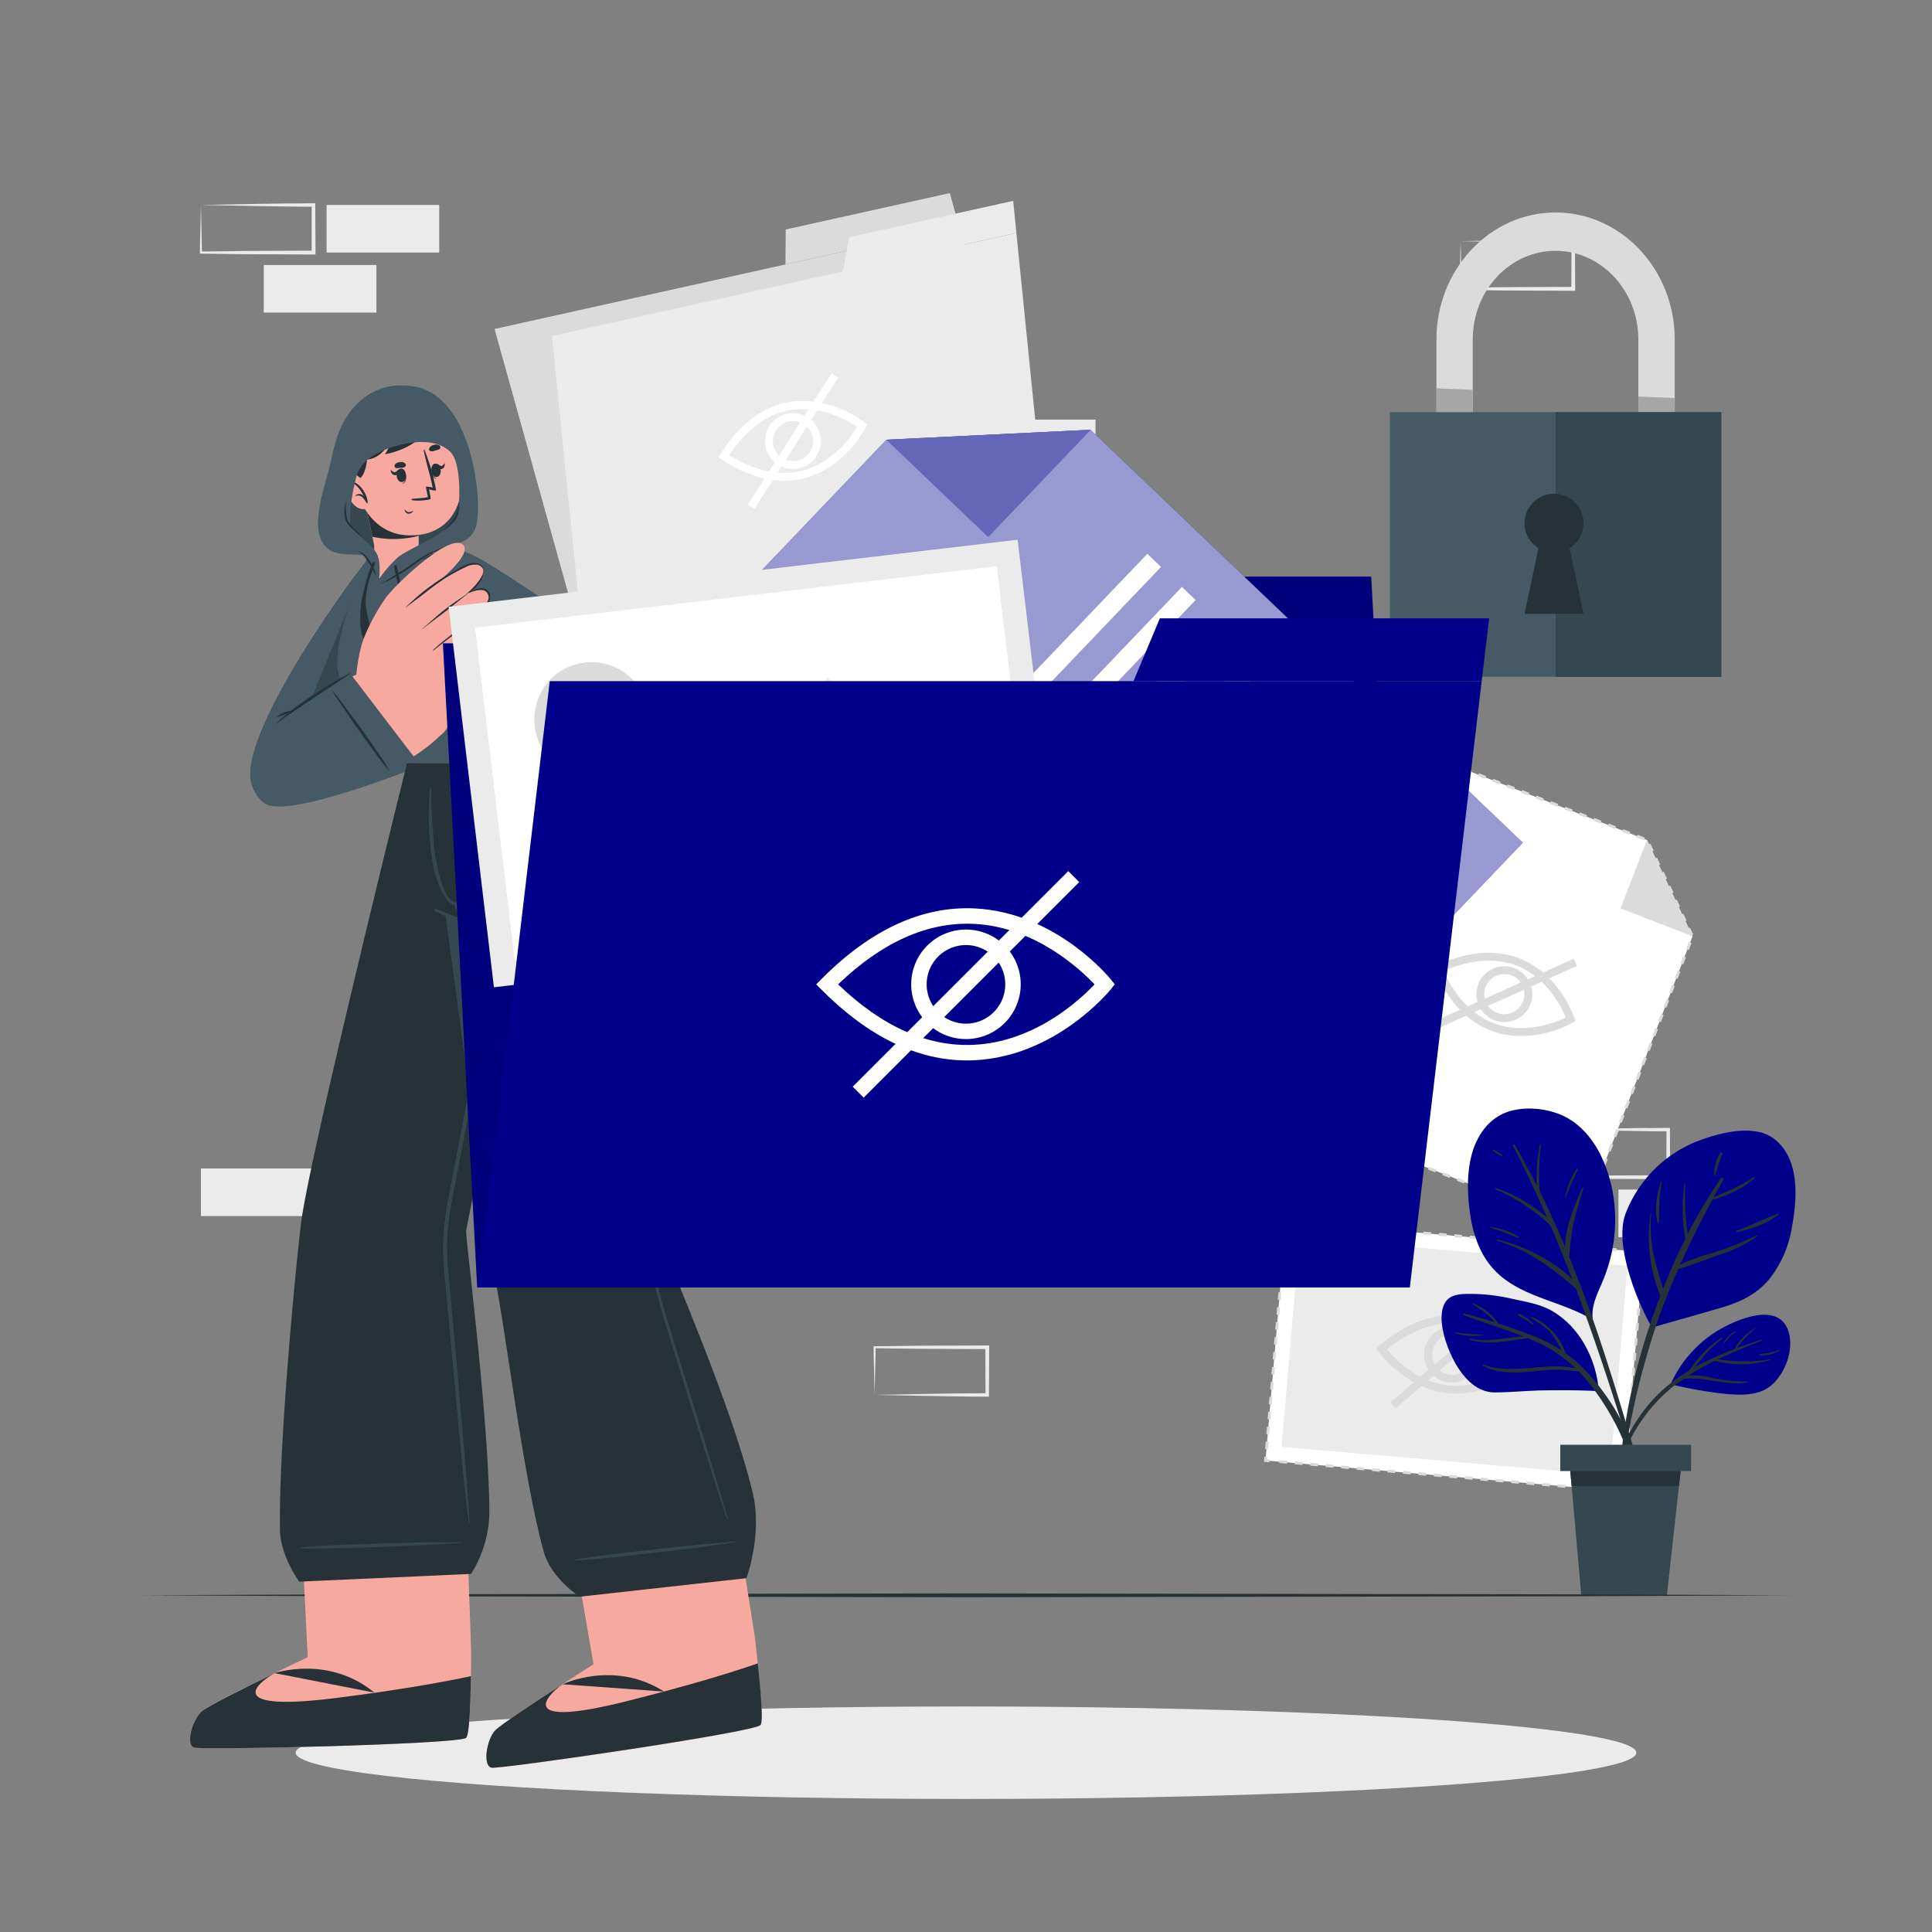<svg xmlns="http://www.w3.org/2000/svg" viewBox="0 0 500 500"><rect x="0" y="0" width="500" height="500" fill="#808080" stroke="none"/><g id="freepik--background-complete--inject-39"><rect x="68.27" y="68.58" width="29.15" height="12.32" transform="translate(165.68 149.48) rotate(180)" style="fill:#ebebeb"></rect><rect x="84.53" y="53.05" width="29.15" height="12.32" transform="translate(198.2 118.41) rotate(180)" style="fill:#ebebeb"></rect><path d="M52,53.05l14.46-.28,7.32-.11c2.45,0,4.91,0,7.37-.06h.44v.45l.06,12.32v.5h-.5L66.58,65.8c-4.86,0-9.71-.11-14.57-.16h-.28v-.27c0-2.09.09-4.17.14-6.22Zm0,0,.14,6.22c0,2,.11,4.08.13,6.1L52,65.09c4.86,0,9.71-.16,14.57-.16l14.58-.06-.5.5,0-12.32.45.44c-2.41,0-4.81,0-7.22-.05l-7.24-.11Z" style="fill:#ebebeb"></path><path d="M378,62.42l14.46-.28,7.33-.11c2.45-.05,4.91,0,7.36-.05h.45v.45l.05,12.32v.5h-.5l-14.57-.06c-4.86,0-9.72-.12-14.58-.17h-.27v-.27c0-2.09.09-4.16.13-6.22Zm0,0,.15,6.22c0,2,.11,4.08.13,6.1l-.28-.27c4.86-.06,9.72-.16,14.58-.17l14.57-.06-.5.5.06-12.32.44.45c-2.4,0-4.8,0-7.21-.06l-7.25-.11Z" style="fill:#ebebeb"></path><rect x="52.01" y="302.39" width="29.15" height="12.32" transform="translate(133.16 617.11) rotate(180)" style="fill:#ebebeb"></rect><rect x="418.84" y="307.87" width="29.15" height="12.32" transform="translate(866.84 628.05) rotate(180)" style="fill:#ebebeb"></rect><path d="M402.58,292.33l14.46-.27,7.33-.12c2.45,0,4.91,0,7.36-.05h.45v.45l.05,12.32v.5h-.5l-14.57-.06c-4.86,0-9.72-.11-14.58-.17h-.27v-.27c0-2.09.09-4.16.13-6.22Zm0,0,.15,6.22c0,2.05.11,4.08.13,6.1l-.28-.27c4.86-.05,9.72-.16,14.58-.17l14.57-.06-.5.5.06-12.32.44.45c-2.4,0-4.8,0-7.21-.06l-7.25-.11Z" style="fill:#ebebeb"></path><rect x="254.38" y="108.6" width="29.15" height="12.32" transform="translate(537.9 229.52) rotate(180)" style="fill:#ebebeb"></rect><path d="M238.11,136.45l14.69-.28,7.25-.11c2.41-.05,4.81,0,7.21-.06l-.44.45-.06-12.32.5.5-14.57-.06c-4.86,0-9.72-.11-14.58-.16l.28-.28c0,2-.09,4.05-.13,6.1Zm0,0-.14-6.1c0-2-.11-4.13-.13-6.22v-.27h.27c4.86,0,9.72-.16,14.58-.16l14.57-.07h.51v.5l-.05,12.32v.45h-.45c-2.45,0-4.91,0-7.36-.06l-7.33-.11Z" style="fill:#ebebeb"></path><path d="M226.35,361l14.69-.28,7.25-.11c2.41,0,4.8,0,7.21-.05l-.45.44L255,348.65l.5.5-14.58-.07c-4.85,0-9.71-.11-14.57-.16l.27-.27c0,2-.08,4.05-.13,6.1Zm0,0-.14-6.1c-.05-2.05-.11-4.13-.13-6.21v-.27h.28c4.86-.05,9.72-.16,14.57-.16l14.58-.06h.5v.51L255.94,361v.45h-.44c-2.46,0-4.92,0-7.36-.06l-7.33-.11Z" style="fill:#ebebeb"></path><polygon points="327.51 377.98 420.1 385.98 425.38 324.06 332.8 316.05 327.51 377.98" style="fill:#fff"></polygon><polygon points="328.48 378.44 327.11 378.32 327.23 376.95 327.98 377.01 327.92 377.64 328.54 377.69 328.48 378.44" style="fill:#dbdbdb"></polygon><path d="M417.06,386.1l-2-.18.07-.75,2,.18Zm-4-.35-2-.18.06-.74,2,.17Zm-4-.35-2-.17.07-.75,2,.17Zm-4-.35-2-.17.06-.75,2,.17Zm-4-.35-2-.17.06-.75,2,.18Zm-4-.34-2-.18.07-.75,2,.18Zm-4-.35-2-.18.06-.75,2,.18Zm-4-.35-2-.17.06-.75,2,.17Zm-4-.35-2-.17.07-.75,2,.17Zm-4-.35-2-.17.06-.75,2,.17Zm-4-.34-2-.18.07-.75,2,.18Zm-4-.35-2-.18.07-.75,2,.18Zm-4-.35-2-.17.06-.75,2,.17Zm-4-.35-2-.17.07-.75,2,.17Zm-4-.35-2-.17.06-.75,2,.17Zm-4-.34-2-.18.06-.75,2,.18Zm-4-.35-2-.18.07-.75,2,.18Zm-4-.35-2-.18.06-.74,2,.17Zm-4-.35-2-.17.07-.75,2,.17Zm-4-.35-2-.17.07-.75,2,.17Zm-4-.35-2-.17.06-.75,2,.18Zm-4-.34-2-.18.07-.75,2,.18Z" style="fill:#dbdbdb"></path><polygon points="420.44 386.39 419.07 386.27 419.14 385.52 419.76 385.58 419.81 384.95 420.56 385.02 420.44 386.39" style="fill:#dbdbdb"></polygon><path d="M420.72,383.08,420,383l.16-1.93.75.06Zm.33-3.86-.74-.07.16-1.93.75.07Zm.33-3.87-.74-.06.16-1.94.75.07Zm.33-3.87-.74-.06.16-1.93.75.06Zm.33-3.86-.74-.07.16-1.93.75.06Zm.33-3.87-.75-.06.17-1.94.75.07Zm.33-3.87-.74-.06.16-1.93.75.06ZM423,356l-.74-.07.16-1.93.75.06Zm.33-3.87-.74-.06.16-1.94.75.07Zm.33-3.87-.74-.06.16-1.93.75.06Zm.33-3.86-.74-.07.16-1.93.75.06Zm.33-3.87-.74-.06.16-1.94.75.07Zm.33-3.87-.74-.06.16-1.93.75.06Zm.33-3.86-.74-.07.16-1.93.75.06Zm.33-3.87-.74-.06.16-1.94.75.07Z" style="fill:#dbdbdb"></path><polygon points="425.67 325.08 424.93 325.02 424.98 324.4 424.36 324.34 424.42 323.6 425.79 323.71 425.67 325.08" style="fill:#dbdbdb"></polygon><path d="M422.34,324.17l-2-.17.06-.75,2,.17Zm-4-.35-2-.17.07-.75,2,.17Zm-4-.35-2-.17.06-.75,2,.17Zm-4-.35-2-.17.07-.75,2,.18Zm-4-.34-2-.18.07-.75,2,.18Zm-4-.35-2-.18.06-.74,2,.17Zm-4-.35-2-.17.07-.75,2,.17Zm-4-.35-2-.17.06-.75,2,.17Zm-4-.35-2-.17.06-.75,2,.18Zm-4-.34-2-.18.07-.75,2,.18Zm-4-.35-2-.18.06-.74,2,.17Zm-4-.35-2-.17.06-.75,2,.17Zm-4-.35-2-.17.07-.75,2,.17Zm-4-.35-2-.17.06-.75,2,.18Zm-4-.34-2-.18.07-.75,2,.18Zm-4-.35-2-.18L360,318l2,.17Zm-4-.35-2-.18.06-.74,2,.17Zm-4-.35-2-.17.07-.75,2,.17Zm-4-.35-2-.17.06-.75,2,.18Zm-4-.35-2-.17.06-.75,2,.18Zm-4-.34-2-.18.07-.74,2,.17Zm-4-.35-2-.18.06-.74,2,.17Z" style="fill:#dbdbdb"></path><polygon points="333.09 317.08 332.34 317.01 332.46 315.64 333.83 315.76 333.76 316.51 333.14 316.46 333.09 317.08" style="fill:#dbdbdb"></polygon><path d="M328.14,375.08l-.75-.06.17-1.94.74.07Zm.33-3.87-.75-.06.17-1.94.74.07Zm.33-3.86-.75-.07.17-1.93.74.06Zm.33-3.87-.75-.06.17-1.94.74.07Zm.33-3.87-.75-.06.17-1.93.74.06Zm.33-3.86-.75-.07.17-1.93.74.06Zm.33-3.87-.75-.07.17-1.93.74.07Zm.33-3.87-.75-.06.17-1.94.74.07Zm.33-3.86-.75-.07.17-1.93.74.06Zm.33-3.87-.75-.07.17-1.93.74.07Zm.33-3.87-.75-.06.17-1.94.74.07Zm.33-3.87-.75-.06.17-1.93.74.06Zm.33-3.86-.75-.07.17-1.93.74.07Zm.33-3.87-.75-.06.17-1.94.74.07Zm.33-3.86-.75-.07.17-1.93.74.06Z" style="fill:#dbdbdb"></path><polygon points="331.69 374.45 416.59 381.79 421.21 327.58 336.31 320.24 331.69 374.45" style="fill:#ebebeb"></polygon><path d="M375.22,357.8a7.23,7.23,0,1,1,7.76-6.65A7.23,7.23,0,0,1,375.22,357.8Zm.95-12.38A5.19,5.19,0,1,0,381,351,5.19,5.19,0,0,0,376.17,345.42Z" style="fill:#dbdbdb"></path><path d="M375.14,360.62c-6.57-.51-12.77-4.13-18.44-10.78l-.66-.77.77-.67c7-6,14-8.6,20.92-7.71,10.59,1.35,16.92,10.35,17.18,10.73l.47.68-.57.61c-.32.33-7.95,8.25-18.62,8Zm-16.21-11.33c5.39,6,11.21,9.18,17.32,9.35,8.12.21,14.5-4.95,16.46-6.74-1.67-2.07-7.2-8.17-15.25-9.19C371.41,341.94,365.18,344.15,358.93,349.29Z" style="fill:#dbdbdb"></path><rect x="355.64" y="349.57" width="40.27" height="2.04" transform="translate(-137.69 328.8) rotate(-40.58)" style="fill:#dbdbdb"></rect><polygon points="150.85 167.24 271.04 140.56 248.17 58.47 127.99 85.14 150.85 167.24" style="fill:#dbdbdb"></polygon><polygon points="203.34 59.39 245.81 49.97 248.17 58.47 203.27 68.43 203.34 59.39" style="fill:#dbdbdb"></polygon><polygon points="150.95 167.22 271.13 140.54 263.04 60.29 142.86 86.96 150.95 167.22" style="fill:#ebebeb"></polygon><polygon points="219.74 61.4 262.21 51.98 263.04 60.29 218.14 70.25 219.74 61.4" style="fill:#ebebeb"></polygon><path d="M206.78,121.2a7.23,7.23,0,1,1,5.49-8.62A7.23,7.23,0,0,1,206.78,121.2Zm-2.69-12.12a5.19,5.19,0,1,0,6.19,3.94A5.2,5.2,0,0,0,204.09,109.08Z" style="fill:#fff"></path><path d="M207.53,123.93c-6.44,1.43-13.42-.23-20.78-5l-.86-.54.55-.86c4.92-7.78,10.9-12.32,17.77-13.48,10.52-1.78,19.19,5,19.56,5.27l.65.52-.37.74c-.21.41-5.21,10.21-15.5,13.05Zm-18.81-6.12c6.92,4.21,13.4,5.52,19.29,3.9,7.83-2.16,12.43-9,13.79-11.24-2.2-1.49-9.27-5.72-17.27-4.35C198.52,107.14,193.2,111.07,188.72,117.81Z" style="fill:#fff"></path><rect x="185.08" y="113.13" width="40.27" height="2.04" transform="translate(-1.29 225.94) rotate(-57.51)" style="fill:#fff"></rect><polygon points="408.9 317.49 336.55 289.47 372.52 196.59 426.24 217.4 438.02 242.31 408.9 317.49" style="fill:#fff"></polygon><path d="M408.77,317.84l-1.87-.73.27-.7,1.87.73Zm.83-1.12-.7-.27.72-1.86.7.27Zm-4.56-.33-1.87-.72.27-.7,1.87.72ZM401.31,315l-1.87-.73.27-.69,1.87.72Zm-3.73-1.45-1.87-.72.27-.7,1.87.72ZM411,313l-.69-.27.72-1.86.7.27Zm-17.19-.93-1.87-.73.27-.69,1.87.72Zm-3.73-1.45-1.87-.72.27-.7,1.87.72Zm22.37-1.35-.7-.27.72-1.86.7.27Zm-26.1-.09-1.87-.72.27-.7,1.87.72Zm-3.73-1.45-1.87-.72.27-.7,1.87.72Zm-3.73-1.44-1.87-.72.27-.7,1.87.72Zm35-.75-.7-.27.73-1.86.7.27Zm-38.73-.7-1.87-.72.27-.7,1.87.72Zm-3.73-1.44-1.87-.72.27-.7,1.87.72ZM367.74,302l-1.87-.73.27-.7,1.87.73Zm47.64-.15-.7-.27.72-1.86.7.27ZM364,300.5l-1.87-.72.27-.7,1.87.72Zm-3.73-1.44-1.87-.73.27-.7,1.87.73Zm56.54-1-.7-.27.73-1.86.7.27Zm-60.27-.46-1.87-.72.27-.7,1.87.72Zm-3.73-1.44-1.87-.73.27-.69,1.87.72Zm-3.73-1.45-1.87-.72.27-.7,1.87.72Zm69.18-.38-.7-.27.72-1.86.7.27Zm-72.91-1.06-1.87-.72.27-.7,1.87.72Zm-3.73-1.45-1.87-.72.27-.7,1.87.72Zm78.08-1.22-.7-.27.73-1.86.69.27Zm-81.81-.22-1.83-.71.28-.74.7.28v0l1.13.44Zm-.13-3-.69-.27.72-1.87.7.28Zm83.39-.47-.7-.27.72-1.86.7.27Zm-81.94-3.26-.7-.27.72-1.87.7.28Zm83.38-.47-.7-.27.72-1.86.7.27Zm-81.94-3.26-.7-.27.73-1.87.7.28Zm83.39-.47-.7-.27.72-1.86.7.27Zm-81.94-3.26-.7-.27.72-1.87.7.28Zm83.38-.47-.7-.27.72-1.86.7.27Zm-81.94-3.26-.7-.27.73-1.87.7.28Zm83.39-.47-.7-.27.72-1.86.7.27ZM345,268.7l-.7-.27.72-1.87.7.28Zm83.38-.47-.7-.27.72-1.86.7.27ZM346.44,265l-.7-.27.72-1.87.7.28Zm83.39-.47-.7-.27.72-1.86.7.27Zm-81.94-3.26-.7-.27.72-1.87.7.28Zm83.38-.47-.7-.27.72-1.86.7.27Zm-81.94-3.26-.7-.27.72-1.87.7.28Zm83.38-.47-.7-.27.73-1.86.7.27Zm-81.93-3.26-.7-.27.72-1.87.7.28Zm83.38-.47-.7-.27.72-1.86.7.27Zm-81.94-3.26-.7-.27.72-1.87.7.28Zm83.38-.47-.7-.27.73-1.86.7.27Zm-81.93-3.26-.7-.27.72-1.87.7.28Zm83.38-.47-.7-.27.72-1.86.7.27Zm-81.94-3.26-.7-.27.72-1.87.7.28Zm82.42-.43-.85-1.81.68-.32.85,1.81Zm-81-3.3-.69-.27.72-1.87.7.27Zm79.27-.32-.85-1.81.68-.32.85,1.81ZM358,235.13l-.7-.27L358,233l.7.27Zm76.11-.21-.85-1.8.68-.32.85,1.8Zm-74.67-3.52-.7-.27.73-1.87.7.27Zm73-.09-.85-1.81.68-.32.85,1.81Zm-1.71-3.62-.85-1.81.68-.32.85,1.81Zm-69.8,0-.7-.27.72-1.87.7.27ZM429,224.08l-.85-1.81.68-.32.85,1.81Zm-66.65-.14-.7-.27.73-1.87.69.27Zm64.94-3.48-.85-1.81.68-.32.85,1.81Zm-63.49-.25-.7-.27.72-1.87.7.27Zm61.59-2.75-1.87-.72.28-.7,1.86.72Zm-60.15-1-.7-.27.73-1.87.69.27Zm56.42-.46-1.87-.73.28-.69,1.86.72Zm-3.73-1.45-1.87-.72.28-.7,1.86.72Zm-3.73-1.44-1.87-.72.28-.7,1.86.72Zm-47.51-.38-.7-.27.72-1.87.7.27Zm43.78-1.07-1.87-.72.28-.7,1.86.72Zm-3.73-1.44-1.87-.72.28-.7,1.86.72ZM368.11,209l-.7-.27.72-1.87.7.27Zm34.88-.23-1.87-.72.28-.7,1.86.72Zm-3.73-1.44-1.87-.72.28-.7,1.86.72Zm-3.73-1.45-1.87-.72.28-.7,1.86.73Zm-26-.61-.7-.27.72-1.87.7.28Zm22.24-.83-1.87-.72.28-.7,1.86.72ZM388.07,203l-1.87-.73.28-.7,1.86.73Zm-3.73-1.45-1.87-.72.28-.7,1.86.72Zm-13.34,0-.7-.27.72-1.87.7.28Zm9.61-1.43-1.87-.73.28-.7,1.86.73Zm-3.73-1.45L375,198l.28-.7,1.86.72Zm-4.43-.85-.7-.27.56-1.45,1.11.43-.27.7-.41-.16Z" style="fill:#dbdbdb"></path><polygon points="426.24 217.4 438.02 242.31 419.39 235.09 426.24 217.4" style="fill:#dbdbdb"></polygon><path d="M386.77,264.05a7.23,7.23,0,1,1,9.32-4.19A7.24,7.24,0,0,1,386.77,264.05Zm4.41-11.61a5.19,5.19,0,1,0,3,6.69A5.19,5.19,0,0,0,391.18,252.44Z" style="fill:#dbdbdb"></path><path d="M385.9,266.73c-6.17-2.34-11.09-7.56-14.65-15.54l-.41-.93.92-.42c8.39-3.79,15.88-4.3,22.25-1.5,9.77,4.29,13.31,14.71,13.45,15.15l.26.79-.72.41c-.4.24-10,5.68-20.11,2.39C386.56,267,386.22,266.86,385.9,266.73Zm-12.36-15.44c3.47,7.31,8.17,12,14,13.85,7.73,2.5,15.31-.65,17.69-1.81-1-2.46-4.6-9.87-12-13.13C387.59,247.76,381,248.12,373.54,251.29Z" style="fill:#dbdbdb"></path><rect x="369.2" y="256.27" width="40.27" height="2.04" transform="translate(-71.24 182.13) rotate(-24.19)" style="fill:#dbdbdb"></rect></g><g id="freepik--Shadow--inject-39"><ellipse cx="250" cy="453.6" rx="173.48" ry="11.97" style="fill:#ebebeb"></ellipse></g><g id="freepik--Plant--inject-39"><path d="M417.59,309.89a40.64,40.64,0,0,1-.8,15.65,43.09,43.09,0,0,1-2.39,6.91c-1.25,2.86-2.55,5.66-2.23,8.79.3.2-.74.17-.77-.14-8.37-4.76-19.1-5.63-25.54-13.42-3.05-3.69-4.59-8.37-5.32-13-.79-5.1-1-10.73.3-15.75,1.11-4.25,3.59-8.34,7.58-10.42s9.51-2,13.84-.62C411.61,290.76,416.26,300.85,417.59,309.89Z" style="fill:#00008B"></path><path d="M421.88,371.84c-1.14-3.8-2.28-7.61-3.45-11.41-2.3-7.44-4.69-14.85-7.33-22.17q-2.37-6.58-5-13a79.41,79.41,0,0,1,1-8.09c.7-3.24,1.72-6.38,2.66-9.55.06-.2-.25-.3-.33-.12-1.88,4.38-4.34,10-4.4,15.16q-3.06-7.31-6.57-14.4a61.71,61.71,0,0,1,.36-12,.14.14,0,0,0-.28-.06,42.58,42.58,0,0,0-.82,10.59c-1.8-3.55-3.69-7.06-5.71-10.52-.18-.31-.61,0-.45.32,3.15,6.05,6.06,12.24,8.8,18.5a40.25,40.25,0,0,0-13.12-7.6c-.21-.07-.37.23-.15.32a47.79,47.79,0,0,1,14.19,9.39q2.94,6.88,5.62,13.87c-5.23-5.13-12.4-8.51-19.33-10.32-.24-.06-.3.3-.07.37,8,2.42,14.25,7,20.35,12.43.71,1.88,1.4,3.77,2.09,5.66q3.87,10.76,7.38,21.64,1.69,5.22,3.32,10.45c1.17,3.75,2.09,7.72,3.61,11.34.15.35.77.27.69-.15C424.24,378.88,422.93,375.35,421.88,371.84Z" style="fill:#263238"></path><path d="M408,302.57a20.71,20.71,0,0,0-3,7.51.06.06,0,0,0,.12,0,66.27,66.27,0,0,1,3.26-7.37C408.5,302.51,408.14,302.35,408,302.57Z" style="fill:#263238"></path><path d="M393.07,320a21.94,21.94,0,0,0-7.51-2.52c-.07,0-.11.09,0,.12,1.21.5,2.48.85,3.7,1.32s2.42,1,3.66,1.47A.22.22,0,0,0,393.07,320Z" style="fill:#263238"></path><path d="M388.87,299a14.71,14.71,0,0,0-2.42-1.49.13.13,0,0,0-.14.21,13.84,13.84,0,0,0,2.38,1.54C388.85,299.39,389,299.13,388.87,299Z" style="fill:#263238"></path><path d="M445.8,338.32c-6,1.79-12.09,3.44-18.11,5.21-.53.16-10.72-19.37-7-29.43a32.83,32.83,0,0,1,20.48-19.44c4.31-1.46,9.6-2.69,14.14-1.68,4.05.89,6.9,4.2,8.21,8,1.79,5.17,1.2,11.33.22,16.61a28.91,28.91,0,0,1-5.93,13.55C454.58,334.94,450.5,336.92,445.8,338.32Z" style="fill:#00008B"></path><path d="M454.54,319.76a79.47,79.47,0,0,1-11.82,4.65,50.41,50.41,0,0,0-7.89,2.86c2.55-5.68,5.34-11.23,8.3-16.74,3.9-1.12,8-2.88,10.93-5.64.16-.15-.05-.37-.22-.25-3.21,2.27-6.76,3.63-10.31,5.17q1.2-2.22,2.44-4.44c.23-.41-.34-.82-.61-.42a127.13,127.13,0,0,0-8.57,14.38,66.62,66.62,0,0,1-.62-13.18.09.09,0,0,0-.17,0,43.71,43.71,0,0,0,.15,14.48c-2.12,4.22-4,8.54-5.77,12.92-.69-2.63-1.59-5.22-2.18-7.87a36.23,36.23,0,0,1-.87-11.6c0-.12-.15-.12-.17,0a40.79,40.79,0,0,0,2.53,21.29c-1,2.64-2,5.28-2.85,7.93a157.77,157.77,0,0,0-8,41.82.26.26,0,0,0,.51,0,207.75,207.75,0,0,1,9-41.33c1.75-5.25,3.76-10.36,6-15.36,3.56-1.05,7.1-2.48,10.6-3.69a33.28,33.28,0,0,0,9.77-4.79A.13.13,0,0,0,454.54,319.76Z" style="fill:#263238"></path><path d="M460.16,314.09c-3.69,1.31-7.18,3.15-10.87,4.48-.17.06-.07.33.11.29,3.89-.8,7.76-2,10.9-4.56C460.42,314.2,460.28,314,460.16,314.09Z" style="fill:#263238"></path><path d="M430.06,306.14c0-.2-.24-.31-.3-.11-1,3.4-1.71,7-.73,10.48a.13.13,0,0,0,.26,0C429.47,313,429.27,309.59,430.06,306.14Z" style="fill:#263238"></path><path d="M445.29,298.29a9,9,0,0,0-1.6,5.78c0,.13.21.2.25.05.45-1.95,1.2-3.72,1.79-5.61A.25.25,0,0,0,445.29,298.29Z" style="fill:#263238"></path><path d="M374.11,346.93c1.76,5.61,6,13.36,12.61,13.42,4.31,0,8.65-.47,13-.53,4.63-.07,9.27-.06,13.88.21.38,0-.55-13.85-11.67-20.61-3.12-1.89-6.93-2.49-10.46-3.26a48.05,48.05,0,0,0-12.36-1.28c-2.55.1-4.68.64-5.59,3.25S373.26,344.26,374.11,346.93Z" style="fill:#00008B"></path><path d="M378.89,339.91c2.7.7,5.43,1.49,8.14,2.35a27.14,27.14,0,0,0-2.24-2.18c-1.16-1-2.45-1.74-3.69-2.59-.11-.07-.05-.27.09-.22a15.26,15.26,0,0,1,6.56,5.22c3.38,1.09,6.72,2.29,9.95,3.62a37,37,0,0,1,6.37,3.35,25.75,25.75,0,0,0-2.31-4c-1.47-1.91-3.47-3-5.4-4.34a.17.17,0,0,1,.17-.29,15.79,15.79,0,0,1,8.67,9.4,37.34,37.34,0,0,1,6.31,5.73c7.36,8.36,13.15,19.48,13.17,30.82,0,.27-.43.35-.48.07a62.94,62.94,0,0,0-14-30.14c-.53-.62-1.07-1.2-1.62-1.77a51.34,51.34,0,0,0-6.08-.45c-2.37,0-4.72.35-7.07.54-3.89.32-8.18.36-11.68-1.59-.15-.09-.05-.36.12-.29,7.81,2.84,16-.76,23.82.93a36.45,36.45,0,0,0-11.54-7.44l-.72-.29c-5,.6-10.29,1.91-15.17.28a.12.12,0,0,1,.06-.23c4.71,1.17,9.24-.31,13.89-.54-5.07-2-10.23-3.54-15.31-5.5C378.44,340.18,378.43,339.79,378.89,339.91Z" style="fill:#263238"></path><path d="M376.68,344.84a66.05,66.05,0,0,0,7.29.56.05.05,0,0,1,0,.1,15.19,15.19,0,0,1-7.36-.47A.1.1,0,0,1,376.68,344.84Z" style="fill:#263238"></path><path d="M393.15,340a12,12,0,0,1,3.61,2.51c.13.12,0,.34-.18.24-.62-.44-1.25-.86-1.88-1.27a18.74,18.74,0,0,1-1.76-1.12C392.78,340.26,393,340,393.15,340Z" style="fill:#263238"></path><path d="M432.42,358.09c-.09.18.18.36.28.16h0a.26.26,0,0,0,.18.11,108.37,108.37,0,0,0,13.58,2.37c3.68.33,7.92.54,11.13-1.6,4.37-2.89,7.24-10.62,4.88-15.54-2.79-5.83-11.2-2.66-15.42-.59A31,31,0,0,0,432.42,358.09Z" style="fill:#00008B"></path><path d="M429.16,360.79a43,43,0,0,1,8.11-6.18,27.72,27.72,0,0,1,8.22-8.38c.16-.11.3.14.15.25a37.64,37.64,0,0,0-6.93,7.29,77.24,77.24,0,0,1,10.18-4.63,13.56,13.56,0,0,1,5.46-5.47s.11,0,.06.07a22.67,22.67,0,0,0-4.94,5.18c2.07-.77,4.16-1.49,6.25-2.18.19-.06.26.22.08.29-3.72,1.46-7.52,3-11.2,4.75a42.84,42.84,0,0,0,13.56,0,.1.1,0,0,1,0,.2,26.71,26.71,0,0,1-14.38.21A67,67,0,0,0,437,356a17.25,17.25,0,0,1,5.52.45,42.24,42.24,0,0,0,9.69,1.1c.12,0,.16.2,0,.22-5.62,1-10.94-1.59-16.51-.92a42.54,42.54,0,0,0-5.8,4.74,43.28,43.28,0,0,0-8.47,11.94c-2.34,4.77-3.62,9.83-5.51,14.77a.18.18,0,0,1-.35-.1C417.23,378.45,422.07,367.72,429.16,360.79Z" style="fill:#263238"></path><path d="M446.11,347.45a6.39,6.39,0,0,1,1.44-1.75,5.73,5.73,0,0,1,1.66-1.24.06.06,0,0,1,.06.09c-.46.52-1.11.91-1.6,1.41s-.92,1.09-1.43,1.59A.08.08,0,0,1,446.11,347.45Z" style="fill:#263238"></path><path d="M455.39,350.47c.83-.21,1.71-.2,2.56-.37a23.61,23.61,0,0,0,2.48-.75.1.1,0,0,1,.08.19,8.29,8.29,0,0,1-5.12,1.19A.13.13,0,0,1,455.39,350.47Z" style="fill:#263238"></path><polygon points="405.99 376.19 406.73 384.57 409.23 412.86 431.39 412.86 434.52 384.57 435.44 376.19 405.99 376.19" style="fill:#37474f"></polygon><polygon points="405.99 376.19 406.73 384.57 434.52 384.57 435.44 376.19 405.99 376.19" style="fill:#263238"></polygon><rect x="403.79" y="373.9" width="33.84" height="6.8" transform="translate(841.43 754.6) rotate(180)" style="fill:#37474f"></rect></g><g id="freepik--Padlock--inject-39"><path d="M433.42,87.85v33.27H424V87.85c0-12.65-9.61-22.94-21.44-22.94S381.15,75.2,381.15,87.85v33.27h-9.4V87.85c0-18.12,13.83-32.86,30.83-32.86S433.42,69.73,433.42,87.85Z" style="fill:#dbdbdb"></path><polygon points="371.75 100.5 381.15 100.88 381.15 121.12 371.75 121.12 371.75 100.5" style="fill:#a6a6a6"></polygon><polygon points="433.42 103.01 433.42 121.12 424.01 121.12 424.01 102.63 433.42 103.01" style="fill:#a6a6a6"></polygon><rect x="359.7" y="106.67" width="85.77" height="68.5" style="fill:#455a64"></rect><rect x="402.58" y="106.67" width="42.89" height="68.5" style="fill:#37474f"></rect><path d="M406.21,141.87l3.59,17H394.56l3.59-17a7.62,7.62,0,1,1,8.06,0Z" style="fill:#263238"></path></g><g id="freepik--Floor--inject-39"><polygon points="36.47 412.86 89.85 412.62 143.23 412.53 250 412.37 356.77 412.53 410.15 412.62 463.53 412.86 410.15 413.11 356.77 413.2 250 413.36 143.23 413.19 89.85 413.11 36.47 412.86" style="fill:#263238"></polygon></g><g id="freepik--Character--inject-39"><path d="M94.86,145C88.1,153.33,62,190.2,64.92,202.44c1.78,7.53,10.13,6.22,14.87,4.32,5.55-2.23,20.23-46.14,22.09-55.07C103.66,143.18,101.49,136.84,94.86,145Z" style="fill:#f7a9a0"></path><path d="M94.86,145C88.1,153.33,62,190.2,64.92,202.44c1.78,7.53,10.13,6.22,14.87,4.32,5.55-2.23,20.23-46.14,22.09-55.07C103.66,143.18,101.49,136.84,94.86,145Z" style="fill:#455a64"></path><path d="M102.47,147.06a26.2,26.2,0,0,1-.59,4.63c-1.86,8.93-16.54,52.84-22.1,55.07-2.81,1.14-6.92,2.06-10.15,1l25.84-63.52,1.89-4.62,1.31,1.91Z" style="fill:#37474f"></path><path d="M97.3,182.6s.15,9.92,1.89,12.58c.62.94,3.82,2.38,3.82,2.38h54.42s1.71-6.27-.17-9.26c-5.71-9.1-18.25-25.07-40.58-42.26-8.39-6.46-19-7.7-21.84-1.26-1.61,3.68-8.74,21.29-7.44,28.72C88.55,180.05,97.3,182.6,97.3,182.6Z" style="fill:#455a64"></path><path d="M104.68,178.69a50.42,50.42,0,0,1,7.27-.21c1.21.07,2.4.19,3.6.34.59.08,1.19.13,1.79.19a7.88,7.88,0,0,0,1.88,0s.07.08,0,.09a12.81,12.81,0,0,1-1.75.31,12.48,12.48,0,0,1-1.73,0c-1.22-.06-2.44-.18-3.66-.25-2.47-.14-4.93-.29-7.4-.25C104.58,178.9,104.57,178.7,104.68,178.69Z" style="fill:#263238"></path><path d="M99.23,181.94a52.73,52.73,0,0,1,5.83-1.43c1-.18,2-.3,3-.4.47-.05,1-.08,1.43-.11s1.06,0,1.58-.05c0,0,.07.08,0,.09-.49.05-1,.19-1.46.27l-1.48.25-3,.51c-2,.31-3.94.65-5.9,1A.08.08,0,0,1,99.23,181.94Z" style="fill:#263238"></path><path d="M117.43,155c9,10.59,30.95,39,42.7,39.83,10,.73,28.61-7.39,33.75-10.62,3-1.86-7.31-21.39-11-22s-18.44,5.5-21.2,5.87-25.63-15.84-37.54-22.18C109.13,137.84,110.37,146.65,117.43,155Z" style="fill:#f7a9a0"></path><path d="M177.81,164.66s5-5.73,7.77-7.76,15.82-5.81,16.8-3c1.26,3.58-5.85,7.25-9.57,8.6,0,0,2.93,8.28-1.6,12S177.81,164.66,177.81,164.66Z" style="fill:#f7a9a0"></path><path d="M190.4,185.57c2.9-.3,16.08-2.88,19.59-4.41s13.28-6.69,12.37-9.5-3.88-1.53-3.88-1.53,3.78-2.83,2.61-5.57-5.74-.59-5.74-.59,3.67-3.19,2.31-5.85-5.59.28-5.59.28,3.49-2.76,1.45-4.47c-2.45-2.06-8.32,3.75-12.32,5.16-.91.32-18.87,5.16-18.87,5.16Z" style="fill:#f7a9a0"></path><path d="M212.43,158.16c-4.32,4.26-7,5.38-12.79,6.66-.12,0-.1.2,0,.18,5.83-.73,9.33-1.65,13-6.65C212.83,158.11,212.64,158,212.43,158.16Z" style="fill:#263238"></path><path d="M215.69,163.62c-4.88,4-7.72,5.28-13.74,7.07-.09,0,0,.17,0,.15,6-1.26,9.52-2.27,13.86-6.94C216.05,163.69,215.91,163.44,215.69,163.62Z" style="fill:#263238"></path><path d="M218.17,170.22c-5,3.56-8.06,5.06-14.13,6a.12.12,0,0,0,0,.23c6.29-.41,10.11-2.24,14.2-6.11C218.54,170.11,218.48,170,218.17,170.22Z" style="fill:#263238"></path><path d="M202.4,155c-1.21,4.1-6.2,5.55-9.71,7.12a.35.35,0,0,0-.13.56c1,3.55,1.37,8.86-1.11,11.86a.09.09,0,0,0,.12.13c3.1-2.87,3.16-8.11,1.82-11.93,3.63-1.55,8.57-3.23,9.05-7.73A0,0,0,0,0,202.4,155Z" style="fill:#263238"></path><path d="M189.62,190.63l-16.23-28.19s-11.12,4.47-12.37,4c-11.48-4.41-29.69-18.09-37.39-22.14-12.88-6.77-15.51-.82-5.52,14.5,5.57,8.54,20.2,28.39,39.34,36.45C164.06,198,189.62,190.63,189.62,190.63Z" style="fill:#455a64"></path><path d="M178.67,187.69c-.33-.74-.68-1.46-1-2.19-.71-1.48-1.43-2.94-2.15-4.41-1.43-2.92-3-5.79-4.52-8.65-.88-1.63-1.71-3.29-2.67-4.88a.08.08,0,0,0-.14.07c.62,1.5,1.38,3,2.07,4.44s1.38,3,2.1,4.43c1.44,2.92,2.94,5.8,4.47,8.68.43.8.83,1.63,1.3,2.42.24.4.44.82.69,1.22s.53.79.76,1.2c0,0,.1,0,.08,0C179.29,189.22,179,188.44,178.67,187.69Z" style="fill:#263238"></path><path d="M120.19,161.87c1.28,1.67,2.58,3.32,4,4.92s2.72,3.2,4.14,4.76c2.82,3.11,5.74,6.13,8.82,9a109.26,109.26,0,0,0,9.65,8.06c1.71,1.21,3.41,2.45,5.22,3.51s3.65,2.08,5.48,3.13a65.18,65.18,0,0,1-11-6.17,96.58,96.58,0,0,1-9.83-8,123.93,123.93,0,0,1-8.75-9.15A102.1,102.1,0,0,1,120.19,161.87Z" style="fill:#263238"></path><path d="M120.23,164.24c.78.55,1.48,1.13,2.21,1.7l1.08.87c.35.29.72.57,1.07.89a8,8,0,0,1-2.46-1.37A8.23,8.23,0,0,1,120.23,164.24Z" style="fill:#263238"></path><path d="M89.83,137c2.51,3.67,5.31,4.64,6.51,7a25.89,25.89,0,0,1,1.82,5.92s2.43-3.13,4.32-5.22c1.56-1.72,7.13-2.89,10.26-4.58,1.64-.88,5.79-4.54,6.47-6.92.35-1.22,1.47-15.48-2.85-18.77-4-3.07-9.38-3.49-14.78-3a10.45,10.45,0,0,0-9.34,6.57C89.72,123.78,87.41,133.44,89.83,137Z" style="fill:#37474f"></path><path d="M108.33,142.18c-.26,1-5.3,7.76-10.06,7.48-1.55-.09-1.43-8.58-1.43-8.58l-.13-.62-1.87-8.8,10.38-6.51,1.5-.86s.35,2.44.76,5.49l.06.43c0,.17,0,.33.07.49.07.46.13.92.19,1.39s.09.69.12,1.06.08.74.12,1.11A57.3,57.3,0,0,1,108.33,142.18Z" style="fill:#f7a9a0"></path><path d="M94.84,131.66l1.54,7.25a25.7,25.7,0,0,0,11.94-.24c0-1.32-.13-2.88-.28-4.41,0-.38-.07-.74-.11-1.11s-.09-.71-.13-1.06-.13-.93-.19-1.38c0-.17,0-.33-.07-.5s0-.29-.07-.44c-.4-3-.75-5.48-.75-5.48l-1.5.86Z" style="fill:#263238"></path><path d="M119,118.73c2.75,15.55-6.25,19-9.61,19.54-3,.53-13.47,2-17.81-13.21s2-21.37,8.91-23S116.25,103.19,119,118.73Z" style="fill:#f7a9a0"></path><path d="M113.5,116.34a9.65,9.65,0,0,1-1,.3,1.84,1.84,0,0,1-1.13.11.55.55,0,0,1-.32-.61,1.41,1.41,0,0,1,1.06-.94,2,2,0,0,1,1.48,0A.6.6,0,0,1,113.5,116.34Z" style="fill:#263238"></path><path d="M102.69,121.15c.37,0,.72-.06,1.09-.09a1.73,1.73,0,0,0,1.09-.3.55.55,0,0,0,.09-.68,1.37,1.37,0,0,0-1.32-.5,2,2,0,0,0-1.37.55A.6.6,0,0,0,102.69,121.15Z" style="fill:#263238"></path><path d="M104.91,122.27s-.07.06-.07.1c.18,1.07.2,2.32-.72,2.8,0,0,0,.07,0,.06C105.3,124.91,105.25,123.25,104.91,122.27Z" style="fill:#263238"></path><path d="M103.81,121.27c-1.74.1-1.42,3.57.19,3.48S105.27,121.19,103.81,121.27Z" style="fill:#263238"></path><path d="M103.15,121.52c-.29.22-.55.6-.92.67s-.77-.25-1.08-.58c0,0-.06,0-.05,0,.05.66.37,1.32,1.09,1.36s1.07-.61,1.18-1.29C103.39,121.6,103.26,121.43,103.15,121.52Z" style="fill:#263238"></path><path d="M111.67,121.15c0-.05.08,0,.08.09,0,1.08.24,2.31,1.23,2.62a0,0,0,0,1,0,.06C111.77,123.81,111.52,122.17,111.67,121.15Z" style="fill:#263238"></path><path d="M112.57,120c1.73-.22,2.05,3.25.45,3.45S111.12,120.16,112.57,120Z" style="fill:#263238"></path><path d="M113.31,120.13c.3.16.6.47.93.46s.63-.41.84-.79c0,0,0,0,0,0,.08.66-.07,1.37-.7,1.56s-1.05-.36-1.27-1C113.12,120.26,113.2,120.07,113.31,120.13Z" style="fill:#263238"></path><path d="M104.81,131.92c.26.25.52.6.92.62a2.76,2.76,0,0,0,1.15-.29,0,0,0,0,1,.05.06,1.45,1.45,0,0,1-1.36.61,1.15,1.15,0,0,1-.86-.95C104.69,131.91,104.77,131.89,104.81,131.92Z" style="fill:#263238"></path><path d="M107,129.51a13.94,13.94,0,0,0,4.25-.28c.12,0,.19-.29.2-.41h0s-.4-2.18-.4-2.18c.31.1,1.88.54,1.79.13a53.36,53.36,0,0,0-3-10.36.09.09,0,0,0-.18.06c.56,3.27,1.7,6.43,2.32,9.72a6.13,6.13,0,0,0-1.73-.25c-.1,0,.47,2.38.48,2.74a36.72,36.72,0,0,1-3.87.39C106.38,129.09,106.32,129.46,107,129.51Z" style="fill:#263238"></path><path d="M92,124.19c2.57.14,3-5.25,3-5.25s5.22-.11,6.77-7.65a11.55,11.55,0,0,1-2.17,6.26s9.18-1.19,12.87-9c0,0-1.45,4-2.87,5.38a10.75,10.75,0,0,0,5.64-4.34s1.72,4.41,3,5.6c0,0-.75-16.08-15.62-14,0,0-9.32.84-12.5,8.3S92,124.19,92,124.19Z" style="fill:#263238"></path><path d="M95.35,125.74s-3.87-4.6-6-3.18,1.09,8.31,3.79,9.05a2.67,2.67,0,0,0,3.44-1.75Z" style="fill:#f7a9a0"></path><path d="M90.33,124.51a0,0,0,0,0,0,.07c1.9.58,3,2.2,3.85,3.9a1.47,1.47,0,0,0-2.23-.21s0,.11.06.1a1.63,1.63,0,0,1,1.85.41,8.05,8.05,0,0,1,1,1.38c.1.15.39,0,.31-.14l0,0C95,127.63,92.86,124.52,90.33,124.51Z" style="fill:#263238"></path><path d="M84.21,141.41c3,3.33,9.3,1.27,10.37,2.75.64.88,3.49,5.67,3.33,7.06a27.81,27.81,0,0,0,6.69-3.68,36.18,36.18,0,0,1,10.6-6c1.71-.57,7-.9,8.09-5.65,1.63-7.26-1.35-33.22-15.93-35.83-9.61-1.72-16.7,3.75-19.91,12.44-1,2.64-1.81,7.18-2.88,11C82.55,130.67,80.87,137.73,84.21,141.41Zm8-18c.78-2.75,2.68-5,7.19-6.92,3.17-1.33,12.11-4.11,17,.3,3.26,2.93,2.46,14.16,2.14,15.38-.55,2.06-2.83,4.77-6.3,6.84-1.84,1.1-7.64,3.92-9.17,5.13a32.94,32.94,0,0,0-5,5.75s.66-4.16-.53-6.51-4.75-4.6-6.49-6.9C90,135,91,127.68,92.24,123.42Z" style="fill:#455a64"></path><path d="M115.41,141.41l-2.27,1.09c-.75.38-1.54.68-2.24,1.12-1.41.88-2.78,1.84-4.14,2.82-.68.49-1.38,1-2.09,1.42l-2.17,1.28a15.35,15.35,0,0,1-4.59,2.08,10,10,0,0,0,2.26-1.07c.72-.43,1.42-.88,2.11-1.35s1.45-.89,2.14-1.33,1.36-1,2.06-1.43a45.75,45.75,0,0,1,4.25-2.72C112.26,142.56,113.84,142,115.41,141.41Z" style="fill:#263238"></path><path d="M97.37,149.23a28,28,0,0,0-2-3.66,18.11,18.11,0,0,0-1.2-1.67,4.86,4.86,0,0,0-1.55-1.33,3.6,3.6,0,0,1,1.84,1.07,9.59,9.59,0,0,1,1.33,1.66,12.6,12.6,0,0,1,1,1.89A8,8,0,0,1,97.37,149.23Z" style="fill:#263238"></path><path d="M114.26,143a6,6,0,0,0-1.41.2,3.29,3.29,0,0,0-1.25.6,6.09,6.09,0,0,1-2.71,1,7.93,7.93,0,0,0,1.33-.51,9.29,9.29,0,0,0,1.24-.68,3.18,3.18,0,0,1,1.35-.57A4.16,4.16,0,0,1,114.26,143Z" style="fill:#263238"></path><path d="M118.78,130.27a6,6,0,0,1-.09,2.19,5,5,0,0,1-.83,2.08,9.61,9.61,0,0,1-1.53,1.59,12.34,12.34,0,0,1-1.75,1.29,22.61,22.61,0,0,0,2.9-3.15,6.85,6.85,0,0,0,.78-1.92A15.81,15.81,0,0,0,118.78,130.27Z" style="fill:#263238"></path><path d="M89.65,129.75a8.64,8.64,0,0,0-.08,2.73c0,.45.11.9.17,1.36a3.09,3.09,0,0,0,.45,1.19,12,12,0,0,0,1.75,2.06,14.58,14.58,0,0,1,1.83,2.09c-.65-.65-1.36-1.23-2.07-1.84a9.43,9.43,0,0,1-1.93-2.05,3.34,3.34,0,0,1-.52-1.39,12.79,12.79,0,0,1-.11-1.4A6,6,0,0,1,89.65,129.75Z" style="fill:#263238"></path><path d="M102.65,146.27a61.36,61.36,0,0,1,1.65,10.37c.19,2.44-.25,11.24-3,11.08s1.36-6.06,1.88-10.72-.92-8-1.24-10.73Z" style="fill:#263238"></path><path d="M96.43,145.44a58,58,0,0,0-2.78,9.64c-.47,2.29-1.09,10.7,1.52,10.87s-.58-5.91-.52-10.4,1.81-7.45,2.44-10Z" style="fill:#263238"></path><path d="M70.26,208.18c-7.77-1-4.87-15.79-.55-19.15,10.14-7.89,20.78-15.47,32.23-17.41,3.68-.63,16.61,13.9,12,18.69C106.57,198,83,209.86,70.26,208.18Z" style="fill:#f7a9a0"></path><path d="M92.48,184.68a45,45,0,0,1,1-17.38c1-4,4.83-10.65,6.67-13,2.74-3.53,16.47-16.56,19.7-13.3,2.93,3-10.29,12.65-10.29,12.65s12.47-11,15.34-6.76-13.53,13.17-13.53,13.17,13.07-11,15.34-6.17c1.72,3.62-12.67,12.58-12.67,12.58s11.3-9.35,13.22-5.7c2.13,4-10.63,13.14-10.63,13.14,1.22,5.38,1.34,13.51-2.67,16.41C113,191,92.48,184.68,92.48,184.68Z" style="fill:#f7a9a0"></path><path d="M105,157.15c1.42-1.34,2.85-2.7,4.38-3.91s3.11-2.37,4.75-3.43a33.22,33.22,0,0,1,6.77-3.53c-4.12,1.93-9.67,6.18-11.2,7.39s-3.12,2.34-4.66,3.54C105,157.24,105,157.18,105,157.15Z" style="fill:#263238"></path><path d="M109.27,162.77c1.88-1.64,3.7-3.33,5.65-4.88s3.94-2.83,6-4.24c.15-.11.16,0,0,.13-2,1.48-3.72,3-5.7,4.52s-4,2.94-5.92,4.51C109.27,162.84,109.24,162.79,109.27,162.77Z" style="fill:#263238"></path><path d="M112.06,168.24a58.1,58.1,0,0,1,9.28-7c.16-.1.15.06,0,.17-3.11,2.2-5.61,4.12-9.17,6.94C112.1,168.38,112,168.3,112.06,168.24Z" style="fill:#263238"></path><path d="M124.08,150.83a6.78,6.78,0,0,0,1-1.92,2.82,2.82,0,0,0-.12-2s-.08,0-.06,0a2.33,2.33,0,0,1-.2,2.15,11.19,11.19,0,0,1-1.11,1.69,14.62,14.62,0,0,1-1.39,1.56,20.44,20.44,0,0,1-1.53,1.41h0a0,0,0,0,0,0,0h0a0,0,0,0,0,.05,0,7.27,7.27,0,0,1,3-1,3,3,0,0,1,1.51.08,1.92,1.92,0,0,1,1.17,2.27,3.75,3.75,0,0,1-.68,1.22,28.62,28.62,0,0,1-2,2.49c-.41.43-.82.86-1.25,1.27s-.89.78-1.29,1.21c0,0,.08.1.11.08.4-.15,3.28-1.57,4.63-1.25a1.73,1.73,0,0,1,1.4,1.43,3.51,3.51,0,0,1-.49,2.16,26.2,26.2,0,0,1-2.25,3.22s0,.07.06,0c.62-.74,2-2.31,2.48-3.12a3.41,3.41,0,0,0,.62-2.29,2.11,2.11,0,0,0-1.26-1.7,3.51,3.51,0,0,0-2.24.09,24.4,24.4,0,0,0-2.58,1.1c.32-.24,1.79-1.57,2.21-2a25.58,25.58,0,0,0,2.3-2.68,2.62,2.62,0,0,0,.53-2.81,2.39,2.39,0,0,0-2.45-1.24A6.2,6.2,0,0,0,122,153c.19-.15.39-.3.57-.47A11.64,11.64,0,0,0,124.08,150.83Z" style="fill:#263238"></path><path d="M115.24,149.54a25.34,25.34,0,0,1,2.47-1.78,18.84,18.84,0,0,1,2.68-1.48,4.9,4.9,0,0,1,3.07-.51,2.54,2.54,0,0,1,1.37.81,2,2,0,0,1,.42,1.47,2.1,2.1,0,0,0-1.86-1.91,5.26,5.26,0,0,0-2.8.59C118.77,147.55,117,148.59,115.24,149.54Z" style="fill:#263238"></path><path d="M90.65,174.32l18.24,23.86S74.82,212,68.63,208c-4.5-2.91-5-10.41-1-16.9C70.42,186.62,90.65,174.32,90.65,174.32Z" style="fill:#455a64"></path><path d="M99.46,197.19q-.66-1-1.35-2-1.38-2-2.78-4c-1.85-2.67-3.79-5.29-5.76-7.88-1.11-1.47-2.18-3-3.37-4.42-.06-.07-.17,0-.12.08.84,1.4,1.8,2.73,2.71,4.09s1.8,2.73,2.74,4.07q2.79,4,5.71,7.91c.54.73,1.06,1.49,1.64,2.2.3.36.56.75.87,1.11s.64.69.93,1.06c0,0,.1,0,.07,0C100.31,198.62,99.92,197.89,99.46,197.19Z" style="fill:#263238"></path><path d="M91.2,175l-.6-.67h.08l-4.92,3.3-4.94,3.27c-3.29,2.17-6.56,4.36-9.75,6.7a48.93,48.93,0,0,1,4.51-3.87c1.56-1.22,3.19-2.35,4.83-3.46s3.32-2.15,5-3.16,3.42-2,5.19-2.89l0,0,0,.05Z" style="fill:#263238"></path><path d="M71.62,185.67a3,3,0,0,1,.91-.78,6.17,6.17,0,0,1,1.07-.51,7.58,7.58,0,0,1,1.12-.34,6.7,6.7,0,0,1,1.18-.16,13.93,13.93,0,0,1-2.13,1l-1.07.4A9.7,9.7,0,0,0,71.62,185.67Z" style="fill:#263238"></path><path d="M50.23,452.27c2.31.72,67.91-.84,70.36-2.49,1-.61,1.28-10.18,1.34-21.76v-.36c0-2.38-1.54-42.38-1.54-42.38l-42.88.9,2.09,42,0,.71s-24.84,11.83-27.35,13.93S47.92,451.57,50.23,452.27Z" style="fill:#f7a9a0"></path><path d="M121.88,433.78c-.14,8.85-.5,15.5-1.29,16-2.46,1.65-68.05,3.21-70.36,2.49s-.45-7.34,2.05-9.43c1.53-1.28,11.35-6.17,18.8-9.8-5,2.72-12.94,10,15.69,6.42C104.43,437.24,115.6,435.14,121.88,433.78Z" style="fill:#263238"></path><path d="M71.08,433s13.9-4.76,25.84,5.06" style="fill:#263238"></path><path d="M144.64,197.59s-22.43,112.62-24,120.93c-.26,1.34,5.65,46.49,6,71.63a30.68,30.68,0,0,1-4.73,17.18l-44.46,2s-4.87-6.59-5-13.36c-.34-21.74,3.93-66.75,5.46-79.41,2-16.62,27.41-119,27.41-119Z" style="fill:#263238"></path><path d="M119.49,399.08c-7.1.1-5.06,0-12.15.14-3.47.09-26.27.66-29.49,1.31a.07.07,0,0,0,0,.14c3.26.43,26.05-.54,29.51-.69,7.09-.31,5-.3,12.13-.69A.11.11,0,0,0,119.49,399.08Z" style="fill:#37474f"></path><path d="M114.83,318.86c.49-6.2,1.91-12.34,3.08-18.44q1.78-9.39,3.56-18.77c2.35-12.39,4.66-24.78,7-37.17,2.69-14,6.52-27.68,9.35-41.65.07-.32.54-.17.49.15-4.39,24.84-10.22,49.31-14.92,74.1q-1.78,9.39-3.56,18.77c-1.15,6.1-2.45,12.19-3.44,18.32a50.88,50.88,0,0,0-.69,9.63c.08,3,.4,6.05.67,9.08.58,6.34,1.17,12.69,1.72,19q.91,10.47,1.81,20.94c.6,7.1,1.27,14.21,1.62,21.32,0,.09-.15.11-.16,0-1.67-12.52-2.66-25.16-3.85-37.74q-.9-9.51-1.77-19C115.21,331.28,114.33,325,114.83,318.86Z" style="fill:#37474f"></path><path d="M110,197.59l14,103.85c6.67-33.63,20.65-103.85,20.65-103.85Z" style="fill:#37474f"></path><path d="M127.23,457.49c2.38.43,67.31-9,69.55-11,.87-.72,0-10.26-1.29-21.76l-.05-.36c-.27-2.37-6.65-41.88-6.65-41.88l-42.45,6.07L153.48,430l.12.71s-23.23,14.74-25.47,17.13S124.86,457.07,127.23,457.49Z" style="fill:#f7a9a0"></path><path d="M196.13,430.47c.93,8.81,1.38,15.45.65,16-2.24,1.93-67.17,11.4-69.55,11s-1.32-7.24.9-9.62c1.37-1.44,10.52-7.49,17.48-12-4.68,3.3-11.63,11.49,16.35,4.47C179.23,436,190.06,432.59,196.13,430.47Z" style="fill:#263238"></path><path d="M145.61,435.88s13.23-6.4,26.27,1.9" style="fill:#263238"></path><path d="M150,413.23l43.18-4.8s4.21-11.34,1.62-22.12c-5.47-22.73-21-57.67-22.13-61.67-1.7-6.11-5.47-55.32-9.13-85.74,0,0,6.95-16.47-6.06-41.34H105.26s3.49,23.67,9.48,38.68c0,0-1.11-.85,5.93,3,0,0,4.32,77.29,7.48,91.92,2.6,12.08,7.15,50.79,12.54,70.35C142.59,408.47,150,413.23,150,413.23Z" style="fill:#263238"></path><path d="M190.23,398.93c-7.07.65-5,.36-12.1,1.1-3.45.36-26.14,2.74-29.3,3.64-.07,0-.05.14,0,.14,3.28.17,25.92-2.61,29.36-3,7-.87,5-.7,12-1.65C190.38,399.11,190.36,398.91,190.23,398.93Z" style="fill:#37474f"></path><path d="M112.76,235.21a86.36,86.36,0,0,1,13.58,6.33.15.15,0,0,1-.13.28c-4.57-2-9.24-3.85-13.7-6.06A.3.3,0,0,1,112.76,235.21Z" style="fill:#37474f"></path><path d="M111.3,203.82c0-.16.29-.19.29,0,0,5.43.31,10.21.77,15.28.21,2.36,2.11,15.38,6.19,14.43.69-.16,1-.83,1.15-1.86a16.53,16.53,0,0,0-.55-4c-.45-2.73-.82-5.47-1.05-8.22a74.08,74.08,0,0,1,.17-15.4.13.13,0,0,1,.26,0,141.32,141.32,0,0,0,1.24,21.27c.52,3.38,2.22,8.48-1.32,9s-5.94-8-6.38-10.34A78.22,78.22,0,0,1,111.3,203.82Z" style="fill:#37474f"></path><path d="M118.45,233.86a22,22,0,0,1,.91,2.7,6.08,6.08,0,0,1,.39,2.22.16.16,0,0,1-.29.06,7.89,7.89,0,0,1-.95-2.16c-.31-.83-.64-1.66-.92-2.5A.46.46,0,0,1,118.45,233.86Z" style="fill:#37474f"></path><path d="M154,200.09a43.83,43.83,0,0,1,5.73,15.82,48.6,48.6,0,0,1-.55,16.92,37.65,37.65,0,0,0-.76,9.93c.24,3.39.7,6.78,1.08,10.16q1.11,9.95,2.21,19.9c1.47,13.21,2.81,26.45,4.55,39.62a162.23,162.23,0,0,0,3.63,19.19c1.61,6.24,3.51,12.4,5.42,18.55,3.93,12.69,7.89,25.38,11.67,38.11.48,1.6.94,3.19,1.39,4.79,0,.13-.16.17-.2.05-4.29-12.51-8.07-25.21-12-37.83-3.87-12.33-7.81-24.63-9.82-37.43-1-6.51-1.72-13.08-2.47-19.63l-2.25-19.89c-.74-6.56-1.5-13.13-2.23-19.69-.36-3.32-.73-6.64-1.09-10a69.52,69.52,0,0,1-.69-9.56,74.15,74.15,0,0,1,1.38-9.38,43.6,43.6,0,0,0,.5-8.69,45.14,45.14,0,0,0-4.05-16.87c-.59-1.31-.92-2.66-1.63-3.91C153.62,200,153.83,199.74,154,200.09Z" style="fill:#37474f"></path><path d="M138.64,202.3c.84,2.21,1.79,4.38,2.81,6.51a16.24,16.24,0,0,0,3.48,5.27,13,13,0,0,0,5.28,2.68,30.65,30.65,0,0,0,3.42.75,23.8,23.8,0,0,1,3.47.63.24.24,0,0,1,0,.45,15.59,15.59,0,0,1-3.74.1,22.54,22.54,0,0,1-3.57-.49,12.81,12.81,0,0,1-5.78-2.95,15.45,15.45,0,0,1-3.54-5.76,37.48,37.48,0,0,1-2.11-7.11A.15.15,0,0,1,138.64,202.3Z" style="fill:#37474f"></path></g><g id="freepik--Folder--inject-39"><polygon points="123.5 333.2 364.67 333.2 355.79 166.49 114.62 166.49 123.5 333.2" style="fill:#00008B"></polygon><polygon points="269.66 149.23 354.87 149.23 355.79 166.49 265.68 166.49 269.66 149.23" style="fill:#00008B"></polygon><g style="opacity:0.1"><polygon points="123.5 333.2 364.67 333.2 355.79 166.49 114.62 166.49 123.5 333.2"></polygon><polygon points="269.66 149.23 354.87 149.23 355.79 166.49 265.68 166.49 269.66 149.23"></polygon></g><polygon points="394.1 218.09 291.26 325.75 153.05 193.74 229.41 113.8 282.23 111.23 394.1 218.09" style="fill:#00008B"></polygon><polygon points="394.1 218.09 291.26 325.75 153.05 193.74 229.41 113.8 282.23 111.23 394.1 218.09" style="fill:#fff;opacity:0.6"></polygon><polygon points="229.41 113.8 282.23 111.23 255.75 138.95 229.41 113.8" style="fill:#00008B"></polygon><polygon points="229.41 113.8 282.23 111.23 255.75 138.95 229.41 113.8" style="fill:#fff;opacity:0.4"></polygon><rect x="175.25" y="174.7" width="82.78" height="4.91" transform="translate(494.38 142.85) rotate(133.69)" style="fill:#fff"></rect><rect x="184.21" y="183.25" width="82.78" height="4.91" transform="translate(515.71 150.84) rotate(133.69)" style="fill:#fff"></rect><rect x="193.17" y="191.81" width="82.78" height="4.91" transform="translate(537.04 158.83) rotate(133.69)" style="fill:#fff"></rect><rect x="196.17" y="186.44" width="121.29" height="4.91" transform="translate(570.79 133.66) rotate(133.69)" style="fill:#fff"></rect><rect x="205.13" y="195" width="121.29" height="4.91" transform="translate(592.13 141.65) rotate(133.69)" style="fill:#fff"></rect><rect x="214.08" y="203.55" width="121.29" height="4.91" transform="translate(613.46 149.64) rotate(133.69)" style="fill:#fff"></rect><rect x="223.04" y="212.11" width="121.29" height="4.91" transform="translate(634.79 157.63) rotate(133.69)" style="fill:#fff"></rect><rect x="232" y="220.67" width="121.29" height="4.91" transform="translate(656.12 165.62) rotate(133.69)" style="fill:#fff"></rect><rect x="240.96" y="229.22" width="121.29" height="4.91" transform="translate(677.45 173.61) rotate(133.69)" style="fill:#fff"></rect><rect x="249.91" y="237.78" width="121.29" height="4.91" transform="translate(698.79 181.6) rotate(133.69)" style="fill:#fff"></rect><rect x="258.87" y="246.34" width="121.29" height="4.91" transform="translate(720.12 189.59) rotate(133.69)" style="fill:#fff"></rect><rect x="267.83" y="254.89" width="121.29" height="4.91" transform="translate(741.45 197.57) rotate(133.69)" style="fill:#fff"></rect><polygon points="127.83 255.51 275.08 238.14 263.36 139.68 116.11 157.04 127.83 255.51" style="fill:#ebebeb"></polygon><polygon points="133.22 248.66 268.24 232.73 257.97 146.53 122.94 162.45 133.22 248.66" style="fill:#fff"></polygon><path d="M138.39,187.88a14.79,14.79,0,1,0,13-16.42A14.78,14.78,0,0,0,138.39,187.88Z" style="fill:#dbdbdb"></path><polygon points="175.16 243.85 268.17 232.88 214.23 175.33 175.16 243.85" style="fill:#ebebeb"></polygon><polygon points="138.71 248.18 215.49 239.12 172.26 202.6 138.71 248.18" style="fill:#dbdbdb"></polygon><polygon points="123.68 333.2 364.86 333.2 383.46 176.28 142.28 176.28 123.68 333.2" style="fill:#00008B"></polygon><polygon points="300.17 160.03 385.38 160.03 383.46 176.28 293.35 176.28 300.17 160.03" style="fill:#00008B"></polygon><path d="M250,268.91a14.17,14.17,0,1,1,14.16-14.17A14.18,14.18,0,0,1,250,268.91Zm0-24.33a10.17,10.17,0,1,0,10.16,10.16A10.17,10.17,0,0,0,250,244.58Z" style="fill:#fff"></path><path d="M250.27,274.44c-12.91,0-25.56-6.15-37.64-18.28l-1.4-1.41,1.4-1.41c12.72-12.79,26.08-18.93,39.7-18.24,20.88,1.06,34.6,17.68,35.17,18.39l1,1.26-1,1.26c-.57.7-14.29,17.32-35.17,18.37C251.65,274.42,251,274.44,250.27,274.44ZM216.9,254.75c11.44,11,23.29,16.25,35.23,15.64,15.9-.8,27.58-11.85,31.14-15.64C279.7,251,268,239.88,252.1,239.1,240.16,238.51,228.33,243.77,216.9,254.75Z" style="fill:#fff"></path><rect x="210.55" y="252.74" width="78.89" height="4" transform="translate(-106.91 251.4) rotate(-45)" style="fill:#fff"></rect></g></svg>